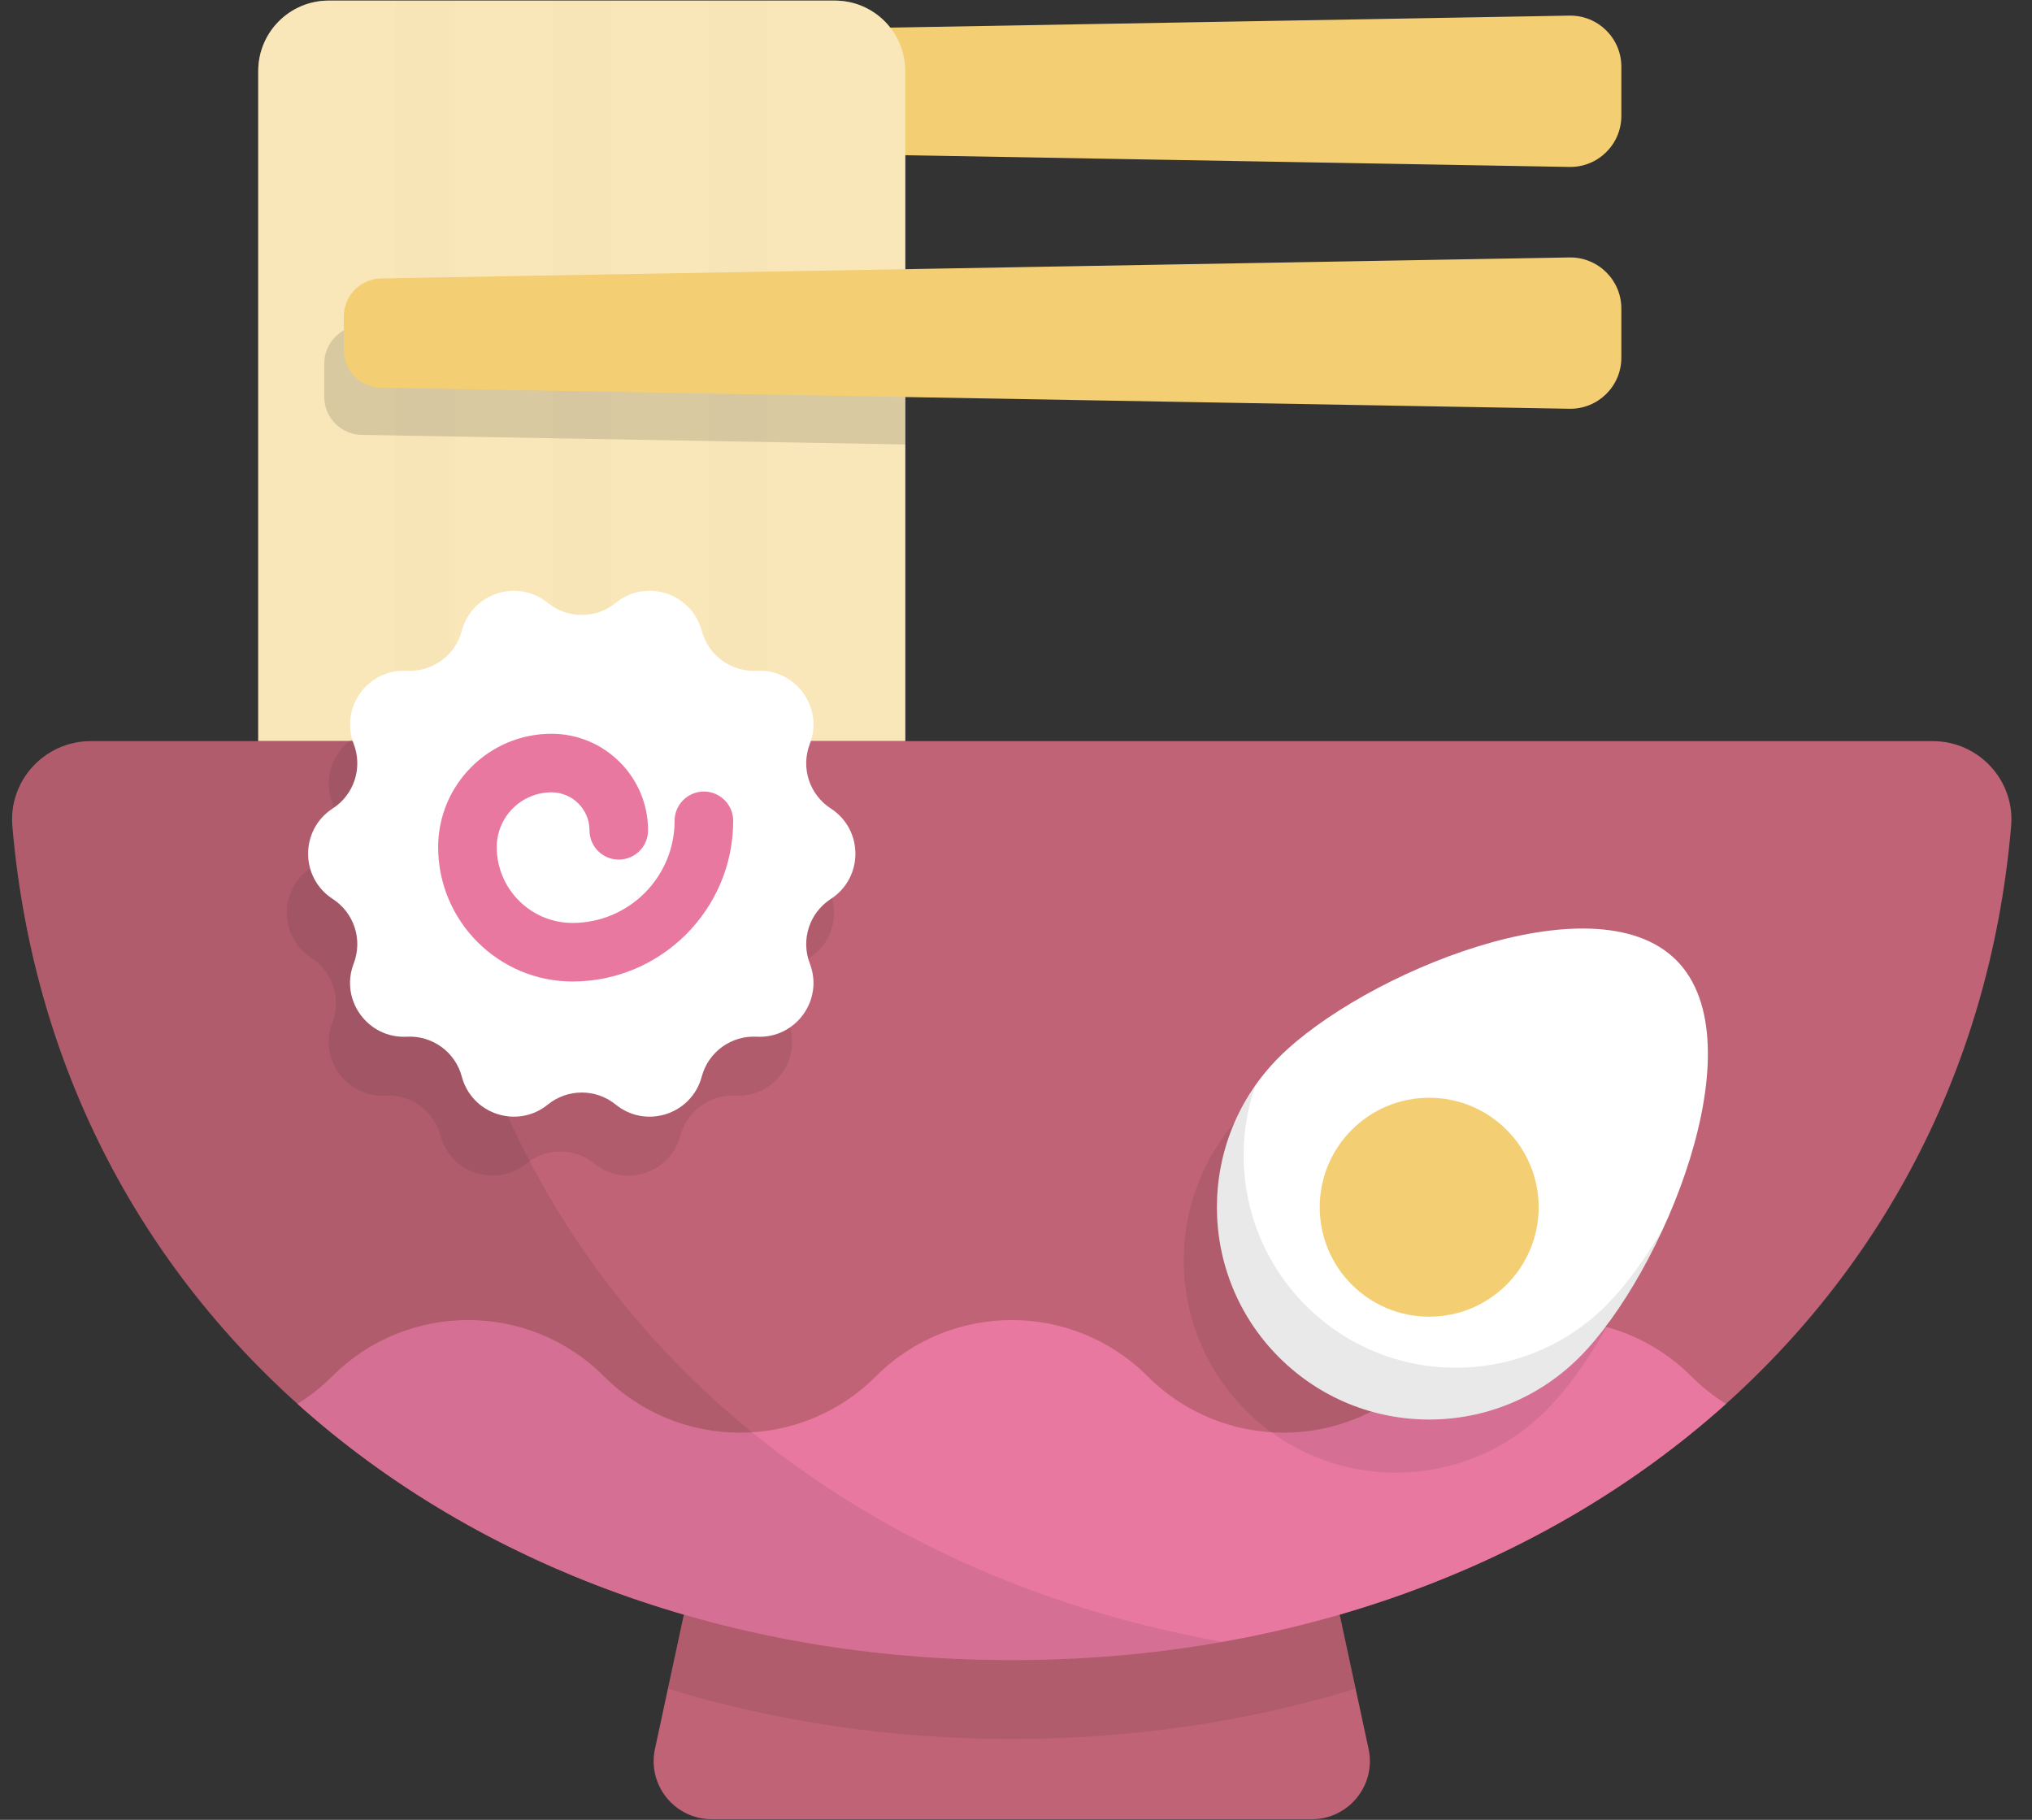 <svg width="67" height="60" viewBox="0 0 67 60" fill="none" xmlns="http://www.w3.org/2000/svg">
<rect x="0" y="0" width="67" height="60" fill="#333333" stroke="none"/>
<g clip-path="url(#clip0_14_169)">
<path d="M53.46 2.199V3.82C53.46 4.762 52.688 5.521 51.746 5.504L12.569 4.812C11.885 4.8 11.336 4.242 11.336 3.558V2.462C11.336 1.777 11.885 1.219 12.569 1.207L51.746 0.515C52.688 0.499 53.46 1.257 53.46 2.199Z" fill="#F3CE72"/>
<path d="M27.526 0.02H10.838C9.555 0.02 8.515 1.06 8.515 2.343V24.435H29.849V2.343C29.849 1.06 28.809 0.02 27.526 0.02Z" fill="#F3CE72"/>
<path opacity="0.5" d="M27.526 0.02H10.838C9.555 0.02 8.515 1.06 8.515 2.343V24.435H29.849V2.343C29.849 1.06 28.809 0.02 27.526 0.02Z" fill="white"/>
<path opacity="0.15" d="M11.925 10.733C11.241 10.745 10.692 11.303 10.692 11.987V13.083C10.692 13.768 11.241 14.326 11.925 14.338L29.849 14.654V10.416L11.925 10.733Z" fill="#212121"/>
<g opacity="0.1">
<path opacity="0.1" d="M20.147 0.02H18.216V24.434H20.147V0.02Z" fill="#212121"/>
<path opacity="0.1" d="M14.988 0.02H13.057V24.434H14.988V0.02Z" fill="#212121"/>
<path opacity="0.1" d="M25.308 0.02H23.377V24.434H25.308V0.02Z" fill="#212121"/>
</g>
<path d="M53.46 10.173V11.793C53.46 12.735 52.688 13.494 51.746 13.477L12.569 12.785C11.884 12.773 11.336 12.215 11.336 11.531V10.435C11.336 9.751 11.884 9.192 12.569 9.18L51.746 8.488C52.688 8.472 53.46 9.23 53.46 10.173Z" fill="#F3CE72"/>
<path d="M43.778 51.399H22.943L21.596 57.661C21.339 58.854 22.248 59.98 23.469 59.98H43.252C44.472 59.98 45.382 58.854 45.125 57.661L43.778 51.399Z" fill="#C06376"/>
<path opacity="0.1" d="M43.778 51.399H22.943L22.023 55.676C25.559 56.76 29.377 57.334 33.36 57.334C37.343 57.334 41.161 56.76 44.698 55.676L43.778 51.399Z" fill="#212121"/>
<path d="M2.994 24.435C1.481 24.435 0.279 25.727 0.408 27.235C1.84 43.919 16.047 54.733 33.36 54.733C50.674 54.733 64.88 43.919 66.312 27.235C66.442 25.727 65.24 24.435 63.726 24.435H2.994Z" fill="#C06376"/>
<path d="M55.768 45.379C53.293 42.904 49.28 42.904 46.805 45.379C44.33 47.854 40.317 47.854 37.842 45.379C35.367 42.904 31.354 42.904 28.879 45.379C26.404 47.854 22.391 47.854 19.916 45.379C17.441 42.904 13.428 42.904 10.953 45.379C10.6 45.732 10.216 46.033 9.811 46.285C15.808 51.668 24.143 54.733 33.36 54.733C42.577 54.733 50.913 51.668 56.91 46.285C56.504 46.033 56.12 45.732 55.768 45.379Z" fill="#E978A0"/>
<path opacity="0.1" d="M14.298 27.235C14.169 25.727 15.37 24.435 16.884 24.435H2.994C1.481 24.435 0.279 25.727 0.408 27.235C1.84 43.919 16.047 54.733 33.36 54.733C35.743 54.733 38.066 54.527 40.305 54.131C26.269 51.645 15.533 41.624 14.298 27.235Z" fill="#212121"/>
<path opacity="0.1" d="M19.598 21.821C20.597 21.009 22.102 21.498 22.433 22.742C22.65 23.555 23.406 24.104 24.245 24.059C25.531 23.989 26.461 25.269 25.998 26.471C25.695 27.255 25.984 28.144 26.69 28.601C27.771 29.3 27.771 30.883 26.69 31.582C25.984 32.039 25.695 32.928 25.998 33.712C26.461 34.914 25.531 36.194 24.245 36.124C23.406 36.079 22.649 36.629 22.433 37.441C22.102 38.685 20.597 39.174 19.598 38.362C18.945 37.832 18.011 37.832 17.358 38.362C16.358 39.174 14.854 38.685 14.522 37.441C14.306 36.628 13.55 36.079 12.711 36.124C11.425 36.194 10.495 34.914 10.958 33.712C11.261 32.928 10.972 32.039 10.266 31.582C9.185 30.883 9.185 29.3 10.266 28.601C10.972 28.144 11.261 27.255 10.958 26.471C10.495 25.269 11.425 23.989 12.711 24.059C13.55 24.104 14.306 23.555 14.522 22.742C14.854 21.498 16.358 21.009 17.358 21.821C18.011 22.351 18.945 22.351 19.598 21.821Z" fill="#212121"/>
<path opacity="0.1" d="M41.08 36.607C38.346 39.34 38.346 43.771 41.08 46.505C43.813 49.238 48.245 49.238 50.978 46.505C53.711 43.771 56.909 36.143 54.175 33.409C51.442 30.676 43.813 33.873 41.08 36.607Z" fill="#212121"/>
<path d="M42.175 34.854C39.442 37.587 39.442 42.019 42.175 44.752C44.908 47.485 49.34 47.485 52.073 44.752C54.807 42.019 58.004 34.39 55.27 31.656C52.537 28.923 44.908 32.12 42.175 34.854Z" fill="white"/>
<path opacity="0.1" d="M52.954 43.044C50.221 45.777 45.789 45.777 43.056 43.044C41.092 41.079 40.539 38.237 41.398 35.779C39.475 38.51 39.732 42.309 42.175 44.752C44.908 47.485 49.34 47.485 52.073 44.752C53.037 43.788 54.058 42.215 54.857 40.464C54.251 41.506 53.59 42.408 52.954 43.044Z" fill="#212121"/>
<path d="M47.124 43.411C49.117 43.411 50.733 41.796 50.733 39.802C50.733 37.809 49.117 36.193 47.124 36.193C45.131 36.193 43.515 37.809 43.515 39.802C43.515 41.796 45.131 43.411 47.124 43.411Z" fill="#F3CE72"/>
<path d="M20.302 19.877C21.302 19.064 22.806 19.553 23.138 20.798C23.354 21.61 24.11 22.16 24.949 22.114C26.235 22.045 27.165 23.325 26.702 24.526C26.399 25.311 26.688 26.2 27.394 26.656C28.475 27.356 28.475 28.938 27.394 29.638C26.688 30.095 26.399 30.983 26.702 31.768C27.166 32.969 26.235 34.249 24.949 34.18C24.11 34.135 23.354 34.684 23.138 35.496C22.806 36.741 21.302 37.23 20.302 36.418C19.649 35.888 18.715 35.888 18.062 36.418C17.063 37.23 15.558 36.741 15.227 35.496C15.011 34.684 14.254 34.135 13.415 34.18C12.129 34.249 11.199 32.969 11.662 31.768C11.965 30.983 11.676 30.095 10.97 29.638C9.889 28.938 9.889 27.356 10.97 26.656C11.676 26.2 11.965 25.311 11.662 24.526C11.199 23.325 12.129 22.045 13.415 22.114C14.254 22.16 15.011 21.61 15.227 20.798C15.558 19.553 17.063 19.064 18.062 19.877C18.715 20.407 19.649 20.407 20.302 19.877Z" fill="white"/>
<path d="M18.878 32.36C16.435 32.36 14.447 30.372 14.447 27.929C14.447 25.868 16.124 24.192 18.185 24.192C19.94 24.192 21.368 25.62 21.368 27.375C21.368 27.909 20.936 28.341 20.402 28.341C19.869 28.341 19.437 27.909 19.437 27.375C19.437 26.685 18.875 26.123 18.185 26.123C17.189 26.123 16.379 26.933 16.379 27.929C16.379 29.307 17.5 30.429 18.878 30.429C20.734 30.429 22.243 28.919 22.243 27.063C22.243 26.53 22.676 26.097 23.209 26.097C23.742 26.097 24.175 26.53 24.175 27.063C24.175 29.984 21.798 32.36 18.878 32.36Z" fill="#E978A0"/>
</g>
<defs>
<clipPath id="clip0_14_169">
<rect width="65.923" height="60" fill="white" transform="translate(0.399)"/>
</clipPath>
</defs>
</svg>
